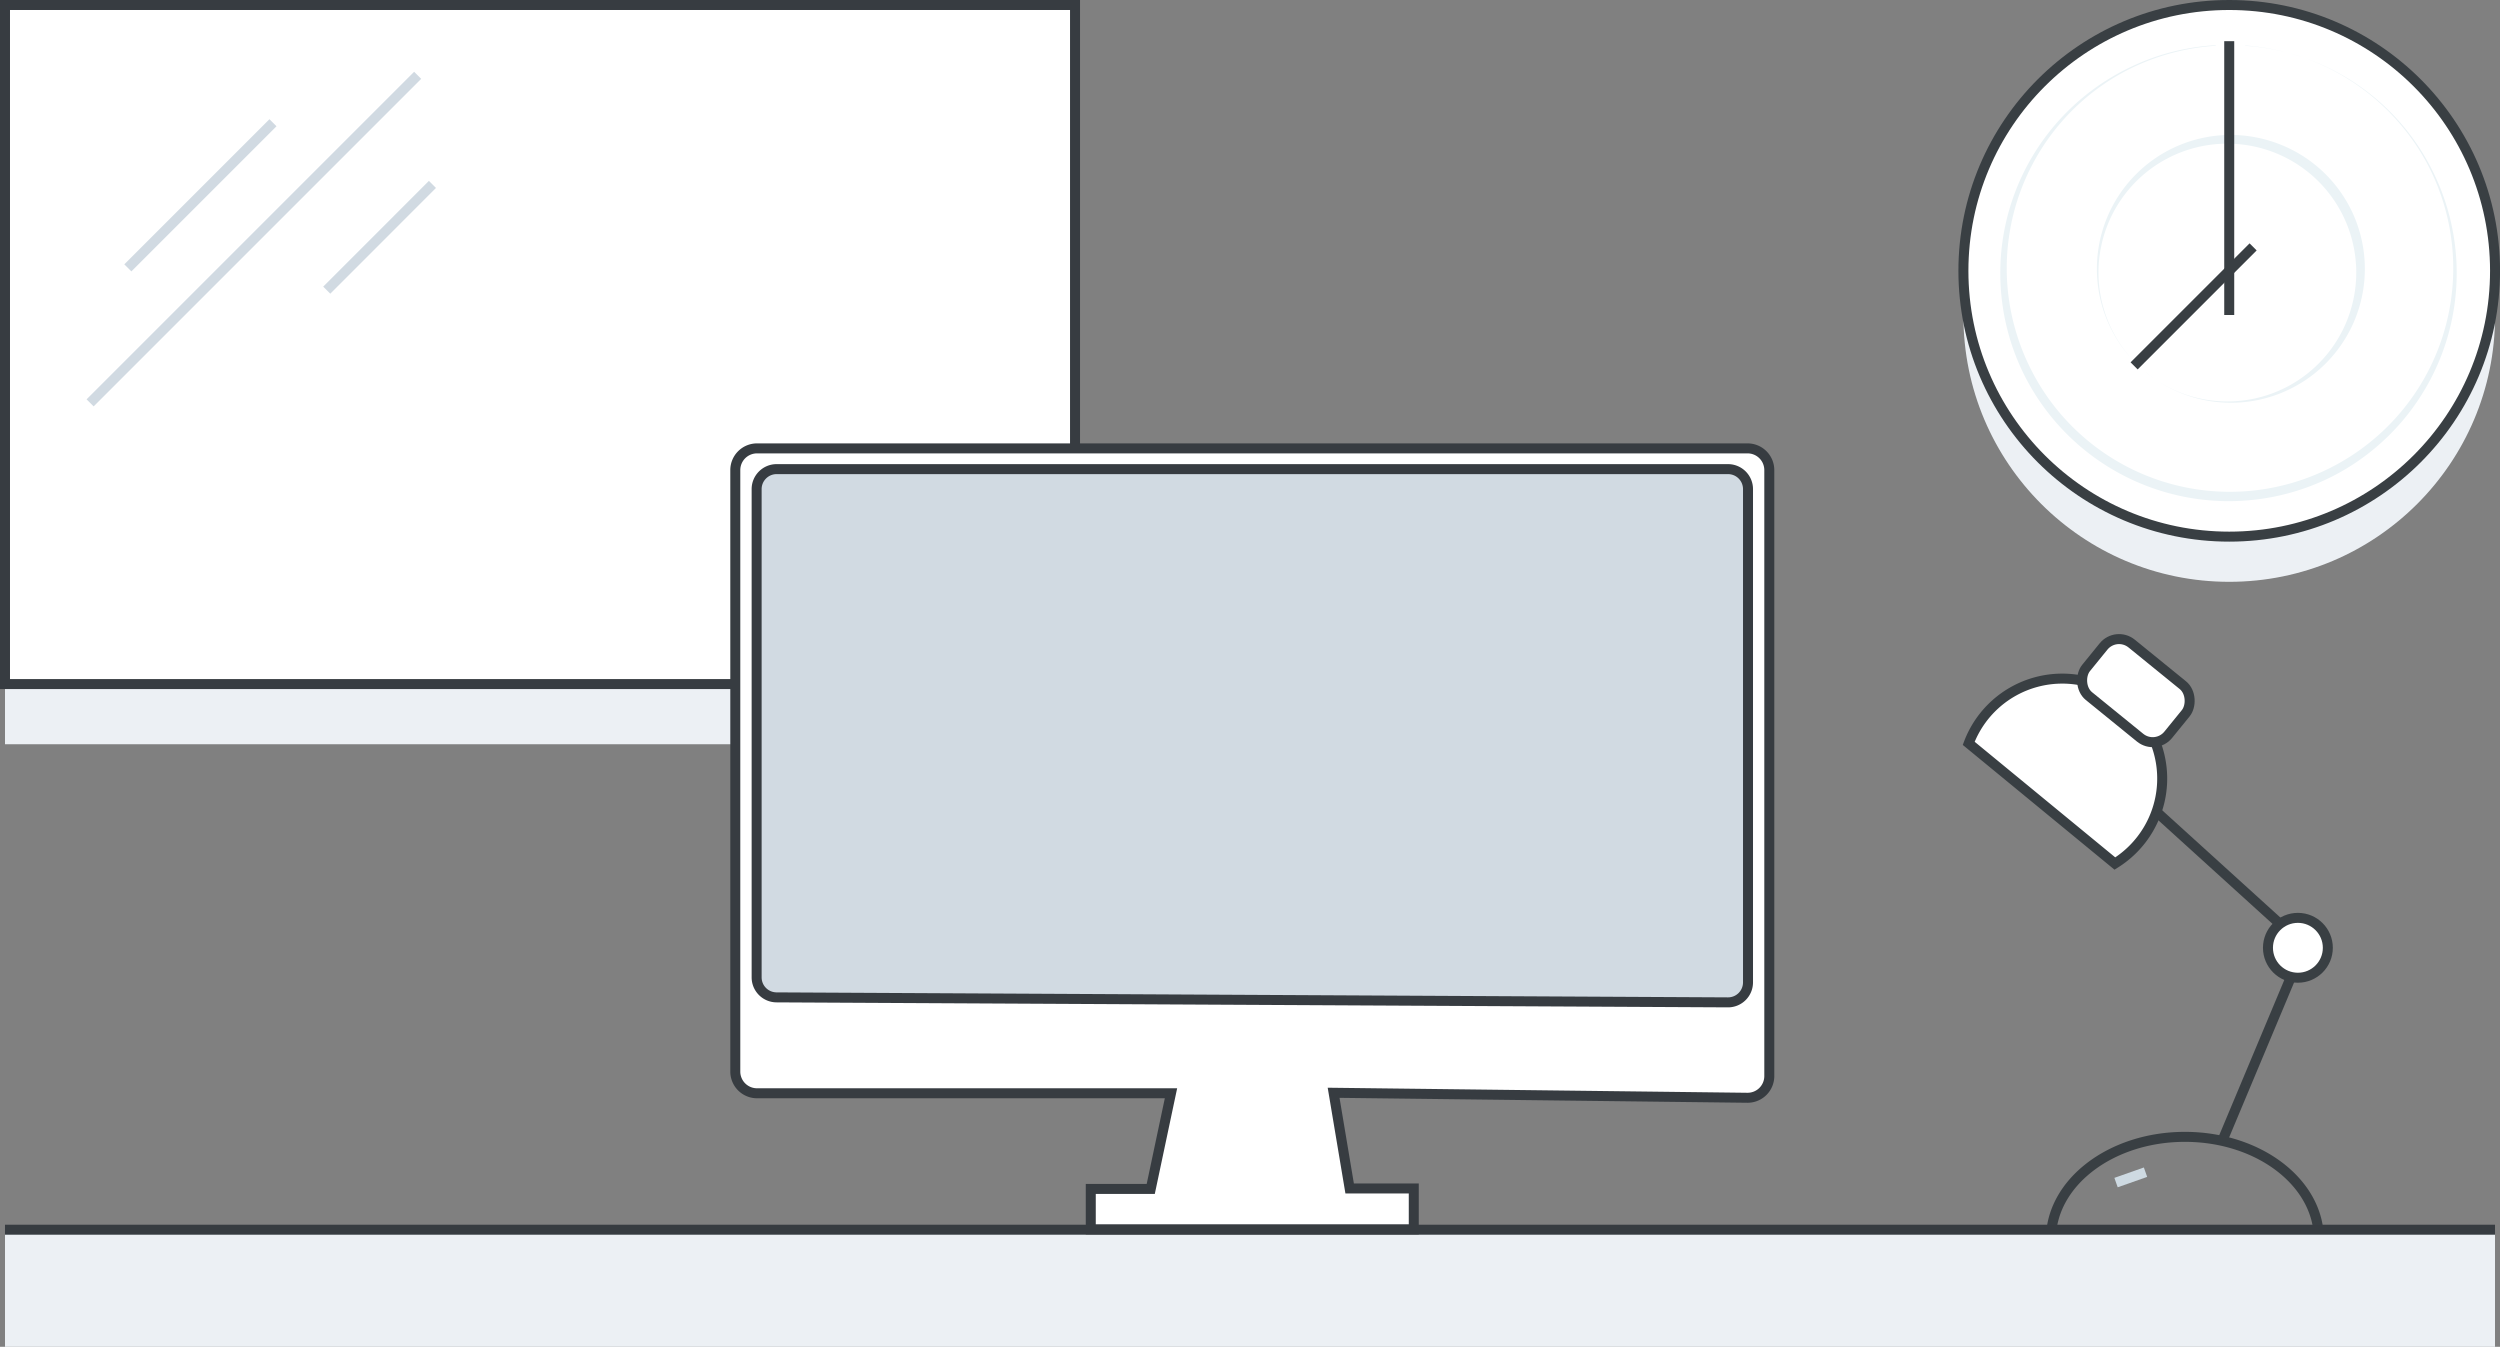 <svg xmlns="http://www.w3.org/2000/svg" viewBox="0 0 500.24 269.49"><rect x="0" y="0" width="500.24" height="269.49" fill="#808080" stroke="none"/><defs><style>.cls-1,.cls-5,.cls-6,.cls-8{fill:none;}.cls-1,.cls-7{stroke:#393f43;}.cls-1,.cls-3,.cls-4,.cls-5,.cls-6,.cls-7,.cls-8{stroke-miterlimit:10;stroke-width:2px;}.cls-2{fill:#ecf0f4;}.cls-10,.cls-3,.cls-7{fill:#fff;}.cls-3,.cls-4,.cls-5{stroke:#373c41;}.cls-4{fill:#d1dae2;}.cls-6{stroke:#d1dae2;}.cls-8{stroke:#cedae2;}.cls-9{fill:#ebf3f6;}</style></defs><title>Asset 4</title><g id="Layer_2" data-name="Layer 2"><g id="Layer_1-2" data-name="Layer 1"><line class="cls-1" x1="458.32" y1="186.78" x2="426.36" y2="157.78"/><rect class="cls-2" x="1" y="13.04" width="214.11" height="135.88"/><rect class="cls-3" x="1" y="1" width="214.11" height="135.88"/><path class="cls-1" d="M462.18,255.49A16.34,16.34,0,0,0,464,248c0-11.34-12-20.52-26.81-20.52s-26.81,9.19-26.81,20.52a16.34,16.34,0,0,0,1.87,7.52Z"/><rect class="cls-2" x="1" y="246.06" width="498.24" height="23.43"/><path class="cls-3" d="M349.62,89.72H151.55A4.35,4.35,0,0,0,147.13,94V214.51a4.35,4.35,0,0,0,4.41,4.25h82.77l-4.05,19.14h-12V246l64.63,0v-8.19l-12.83,0-3.21-19.15,82.77,1a4.35,4.35,0,0,0,4.41-4.25V94A4.35,4.35,0,0,0,349.62,89.72Z"/><path class="cls-4" d="M345.77,200.57l-190.37-1a4,4,0,0,1-4-4V97.87a4,4,0,0,1,4-4H345.77a4,4,0,0,1,4,4v98.69A4,4,0,0,1,345.77,200.57Z"/><line class="cls-5" x1="1" y1="246.06" x2="499.24" y2="246.06"/><line class="cls-6" x1="25.58" y1="53.6" x2="54.62" y2="24.56"/><circle class="cls-2" cx="446.06" cy="63.23" r="53.19"/><line class="cls-6" x1="18.03" y1="80.61" x2="83.57" y2="15.07"/><line class="cls-6" x1="65.38" y1="58.06" x2="86.53" y2="36.9"/><circle class="cls-7" cx="446.06" cy="54.19" r="53.19"/><line class="cls-8" x1="429.31" y1="234.55" x2="423.41" y2="236.63"/><line class="cls-1" x1="444.6" y1="228.44" x2="459.88" y2="191.99"/><circle class="cls-7" cx="459.8" cy="189.65" r="5.99"/><path class="cls-7" d="M423.18,172.79a20,20,0,1,0-29.25-24.05Z"/><rect class="cls-7" x="416.77" y="131.43" width="21.19" height="13.55" rx="4" ry="4" transform="translate(182.89 -238.59) rotate(39.1)"/><path class="cls-9" d="M459.48,11.05a45.28,45.28,0,0,1,26.7,22.05,45.7,45.7,0,0,1-18.71,61.82,45.8,45.8,0,0,1-62.15-19.34,45.53,45.53,0,0,1-4.92-17.24A45.63,45.63,0,0,1,425,14.07a45.28,45.28,0,0,1,34.5-3Zm0,0a45.13,45.13,0,0,0-34.36,3.27,44.68,44.68,0,0,0-23.35,43.9,45.13,45.13,0,0,0,5.07,16.57,44.56,44.56,0,0,0,59.84,18.62,44.7,44.7,0,0,0,19.25-60.18,45.13,45.13,0,0,0-26.44-22.19Z"/><rect class="cls-10" x="443.35" y="6.69" width="5.9" height="9.3"/><path class="cls-9" d="M427.46,72.78A26.8,26.8,0,0,1,446.06,27a27.05,27.05,0,0,1,10.43,2,26.79,26.79,0,0,1,14.75,14.75,26.79,26.79,0,0,1-43.77,29Zm0,0A26.41,26.41,0,0,0,436,78.44a25.79,25.79,0,1,0,10-49.69A25.77,25.77,0,0,0,421.8,64.23,26.41,26.41,0,0,0,427.46,72.78Z"/><line class="cls-1" x1="446.06" y1="63.03" x2="446.06" y2="8.24"/><rect class="cls-10" x="426.15" y="68.84" width="4.58" height="6.78" transform="translate(176.56 -281.8) rotate(45)"/><line class="cls-1" x1="450.84" y1="49.4" x2="427.03" y2="73.21"/></g></g></svg>